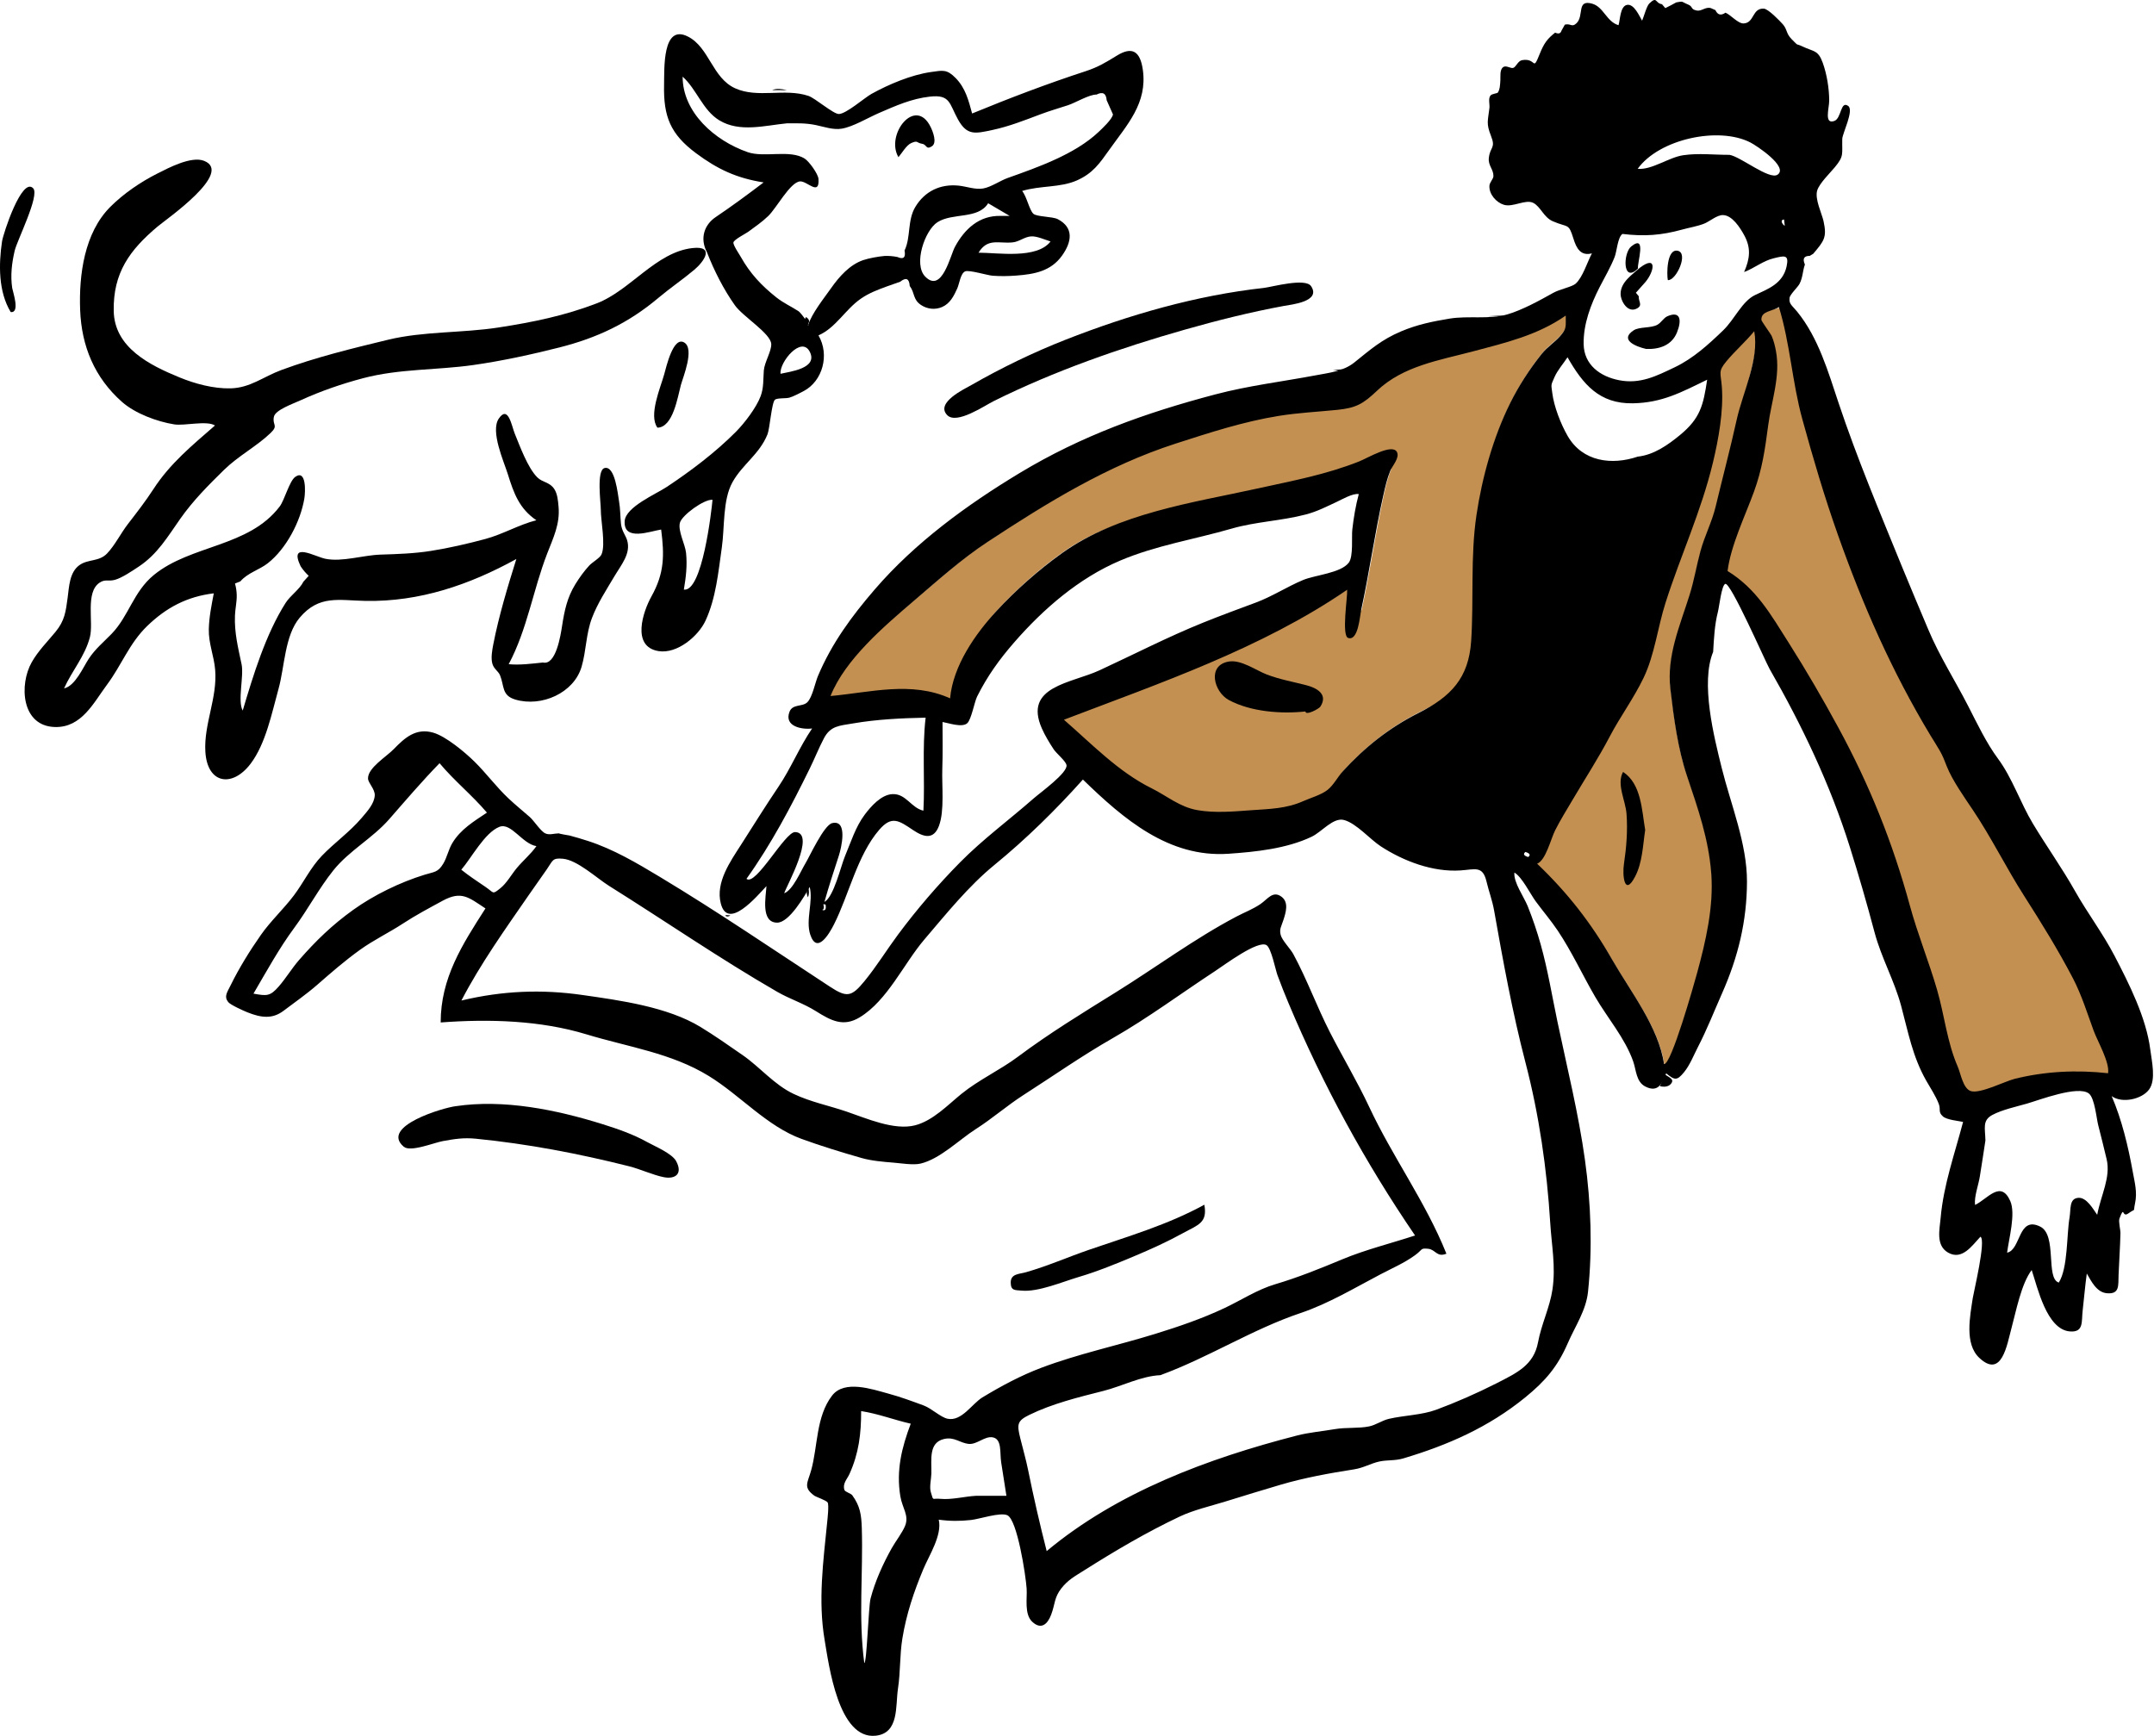 <svg width="876" height="706" viewBox="0 0 876 706" fill="none" xmlns="http://www.w3.org/2000/svg">
<path fill-rule="evenodd" clip-rule="evenodd" d="M400.338 78.173L400.126 78.066L399.891 78.1L399.999 78.842C399.891 78.1 399.89 78.1 399.89 78.1H399.889L399.886 78.1L399.873 78.103L399.826 78.109C399.784 78.115 399.723 78.126 399.644 78.138C399.485 78.162 399.253 78.201 398.957 78.252C398.364 78.353 397.516 78.507 396.487 78.718C394.43 79.139 391.644 79.789 388.732 80.7C385.825 81.611 382.768 82.791 380.182 84.281C377.614 85.761 375.416 87.603 374.362 89.88C372.377 94.169 371.432 101.432 371.943 107.604C372.2 110.694 372.827 113.591 373.924 115.739C375.023 117.89 376.683 119.435 379.017 119.435C381.307 119.435 383.471 117.747 385.437 115.539C387.44 113.291 389.415 110.295 391.306 107.302C391.718 106.649 392.126 105.997 392.53 105.352C393.992 103.012 395.399 100.763 396.748 98.907C397.607 97.726 398.424 96.731 399.195 95.99C399.976 95.239 400.652 94.805 401.222 94.655C404.27 93.853 408.528 92.341 412.002 91.039C413.744 90.386 415.297 89.783 416.416 89.343C416.974 89.123 417.424 88.944 417.735 88.819C417.89 88.757 418.011 88.709 418.093 88.676L418.186 88.638L418.21 88.628L418.216 88.626L418.217 88.625H418.218C418.218 88.625 418.218 88.625 417.936 87.93L418.218 88.625L419.745 88.006L418.275 87.261L400.338 78.173ZM399.21 79.73C399.498 79.681 399.722 79.644 399.875 79.62L416.115 87.849L415.865 87.947C414.753 88.385 413.208 88.985 411.476 89.634C408.002 90.936 403.807 92.424 400.84 93.205C399.906 93.45 399.008 94.088 398.155 94.907C397.293 95.737 396.417 96.812 395.535 98.025C394.152 99.928 392.707 102.238 391.24 104.584V104.585C390.84 105.224 390.439 105.865 390.038 106.501C388.144 109.499 386.227 112.395 384.317 114.542C382.371 116.727 380.598 117.935 379.017 117.935C377.48 117.935 376.23 116.954 375.26 115.056C374.289 113.155 373.688 110.479 373.439 107.481C372.942 101.475 373.881 94.492 375.724 90.51C376.584 88.65 378.462 87.004 380.931 85.58C383.385 84.166 386.327 83.025 389.18 82.132C392.03 81.24 394.764 80.602 396.788 80.187C397.799 79.98 398.632 79.829 399.21 79.73ZM708.895 210.666C705.988 217.831 702.951 225.314 702.08 232.355C713.009 239.052 719.087 248.841 725.577 259.294L725.58 259.298C726.328 260.504 727.083 261.719 727.851 262.94C732.21 269.864 735.693 276.987 739.203 284.164C741.444 288.744 743.694 293.345 746.189 297.93C758.651 320.836 780.66 391.329 783.951 402.697C786.554 411.679 790.269 420.571 793.926 429.321C794.796 431.404 795.663 433.478 796.51 435.544C797.099 436.977 797.117 438.76 797.134 440.477C797.163 443.296 797.189 445.94 799.737 446.577C802.082 447.163 808.213 444.221 813.388 441.739H813.389C816.416 440.287 819.116 438.991 820.54 438.651C832.281 435.848 845.028 437.27 857.042 438.612L857.39 438.651C858.135 434.267 856.448 423.487 854.879 419.215C854.057 416.98 853.252 414.509 852.421 411.957C850.444 405.888 848.317 399.36 845.475 394.467C842.953 390.125 836.123 376.733 827.985 360.777L827.984 360.776C815.274 335.853 799.372 304.673 791.711 291.953C786.777 283.759 781.75 276.231 776.851 268.892C765.756 252.274 755.31 236.629 748.049 216.438C742.447 200.865 738.134 184.179 734.042 168.132C732.51 162.123 731.285 156.187 730.066 150.272V150.271C728.326 141.835 726.596 133.441 723.993 124.934C723.29 125.404 722.08 125.672 720.831 125.948C719.197 126.309 717.497 126.685 716.777 127.549C715.18 129.47 715.184 129.472 715.604 129.674C715.899 129.816 716.4 130.058 716.694 131.134C717.232 133.098 718.168 134.855 719.115 136.633C720.351 138.955 721.607 141.313 722.02 144.213C722.958 150.788 721.631 157.19 720.303 163.594C719.643 166.782 718.982 169.97 718.6 173.18C717.392 183.354 715.837 191.688 712.538 201.235C711.49 204.267 710.206 207.434 708.895 210.666ZM451.224 284.235C443.736 286.989 436.35 289.705 429.167 292.45C429.167 292.45 449.854 314.273 463.415 321.007C464.723 321.657 466.195 322.427 467.772 323.251C473.874 326.443 481.538 330.45 487.275 331.452C494.515 332.718 521.192 335.611 528.038 332.553C530.985 331.238 538.635 325.266 541.152 323.252C542.492 322.18 543.286 320.099 544.075 318.031C544.753 316.255 545.426 314.488 546.44 313.378C555.432 303.519 565.378 295.654 577.176 289.705L577.764 289.409C582.839 286.852 589.293 283.601 592.901 279.222C597.09 274.139 598.177 266.679 598.588 260.363C599.021 253.691 599.06 246.967 599.099 240.239V240.238C599.158 229.834 599.218 219.418 600.739 209.163C603.007 193.866 607.56 177.456 614.435 163.586C617.973 156.451 622.333 149.716 627.302 143.5C628.514 141.985 629.946 140.744 631.369 139.512H631.37C632.55 138.489 633.723 137.473 634.759 136.311C637.117 133.663 637.104 132.701 637.064 129.485C637.058 129.019 637.051 128.506 637.051 127.934C626.346 135.398 614.412 138.535 601.968 141.807C601.052 142.048 600.133 142.29 599.212 142.533C597.117 143.089 595 143.612 592.879 144.135C581.165 147.029 569.334 149.953 560.351 158.497C554.672 163.899 551.747 165.541 544.066 166.316C541.561 166.568 539.047 166.779 536.532 166.991H536.531C531.146 167.443 525.754 167.895 520.416 168.754C506.351 171.016 492.844 175.379 479.333 179.742L478.48 180.017C450.604 189.018 426.237 204.069 402.07 219.966C392.935 225.974 384.674 233.094 376.42 240.208H376.419C374.887 241.529 373.356 242.849 371.818 244.162C370.321 245.441 368.707 246.791 367.018 248.204L367.017 248.205C355.29 258.014 339.918 270.873 334.748 283.889C336.499 283.731 338.302 283.554 340.144 283.373C355.433 281.871 373.409 280.104 387.517 286.461C388.713 273.257 396.842 257.618 405.587 248.133C413.464 239.59 423.133 230.946 432.843 224.176C450.574 211.816 472.661 207.733 494.006 203.788C500.061 202.669 506.057 201.561 511.875 200.277C513.941 199.822 516.002 199.378 518.057 198.934C530.225 196.311 542.21 193.726 553.819 189.128C557.463 187.686 566.505 189.131 565.733 191.014C564.203 194.739 563.353 198.694 562.506 202.64L562.483 202.746C560.906 210.097 559.576 217.496 558.246 224.897C556.864 232.588 555.48 240.281 553.819 247.922C553.31 250.268 548.351 242.403 548.153 239.559C519.694 259.059 484.451 272.018 451.224 284.235ZM655.662 390.432C647.082 375.533 634.516 362.635 622.071 350.771C625.315 349.502 628.407 343.193 630.178 339.576C630.314 339.298 630.442 339.037 630.562 338.794C632.885 334.101 635.587 329.345 638.25 324.844C641.163 319.918 647.246 306.238 652.564 294.272C656.148 286.212 659.385 278.93 661.075 275.627C666.046 265.912 699.205 167.823 698.466 157.657C698.45 157.434 698.434 157.217 698.418 157.007C698.115 152.942 697.99 151.261 700.287 147.991C702.219 145.238 705.492 141.687 708.573 138.345C710.533 136.219 712.415 134.177 713.823 132.481C715.328 140.658 712.219 151.041 709.411 160.423C708.286 164.183 707.209 167.783 706.495 171.015C704.879 178.338 703.068 185.555 701.255 192.779C700.139 197.227 699.022 201.679 697.95 206.158C697.148 209.509 695.921 212.627 694.695 215.744V215.745C693.788 218.051 692.881 220.358 692.145 222.758C691.196 225.862 690.497 229.032 689.797 232.206V232.207C689.068 235.511 688.338 238.821 687.323 242.064C686.597 244.385 685.821 246.689 685.047 248.987L685.046 248.991C681.594 259.239 678.182 269.369 679.45 280.39C680.802 292.123 682.417 304.77 686.265 315.915C690.831 329.137 695.124 341.625 696.152 355.716C697.129 369.119 693.873 383.071 690.358 395.915C689.113 400.462 679.718 433.438 676.869 432.964C675.225 421.629 668.165 410.472 661.596 400.092L661.595 400.09C659.504 396.786 657.463 393.56 655.662 390.432Z" fill="#c39052"/>
<path fill-rule="evenodd" clip-rule="evenodd" d="M334.508 370.123C335.635 370.509 336.051 369.779 335.754 367.935C334.627 367.432 334.211 368.161 334.508 370.123ZM725.554 89.264C723.769 89.428 724.778 91.191 725.838 91.851C725.743 90.989 725.649 90.127 725.554 89.264ZM621.497 348.563C622.561 347.748 622.181 347.057 620.361 346.497C619.326 347.339 619.706 348.029 621.497 348.563ZM218.157 344.135C212.371 343.205 207.889 334.435 203.117 336.281C197.145 338.592 191.679 349.025 187.599 353.722C190.745 356.25 194.226 358.523 197.557 360.799C200.992 363.148 200.11 363.979 203.573 361.187C206.094 359.157 208.114 355.499 210.205 353.005C212.715 350.005 215.907 347.338 218.157 344.135ZM351.491 676.382C352.516 676.469 353.21 653.35 354.04 650.169C355.887 643.106 359.105 635.996 362.666 629.646C364.187 626.936 366.903 623.44 368.057 620.658C369.834 616.373 366.959 613.446 366.148 608.525C364.42 598.034 366.711 588.763 370.385 579.035C363.619 577.496 357.095 574.964 350.215 573.908C350.215 583.192 349.297 590.973 345.47 599.488C344.512 601.621 342.583 603.353 343.409 605.963C343.678 606.812 346.04 607.364 346.608 608.146C349.795 612.547 350.308 616.046 350.481 621.534C351.056 639.973 349.041 658.073 351.491 676.382ZM303.579 357.435C307.317 360.596 319.254 338.288 323.36 338.415C332.088 338.687 319.688 360.62 318.929 363.302C322.42 362.058 325.722 354.153 327.588 351.089C329.19 348.463 335.073 335.569 338.435 334.774C344.99 333.223 342.082 345.144 341.165 347.94C339.102 354.23 337.084 360.454 335.284 366.826C339.114 364.736 341.955 352.225 343.674 348.137C346.048 342.486 347.952 336.291 351.656 331.348C354.184 327.976 358.345 323.22 362.907 322.983C368.455 322.693 370.54 328.607 375.539 329.713C376.206 317.113 374.966 304.447 376.439 291.885C366.574 292.091 356.654 292.548 346.913 294.228C341.428 295.174 337.785 295.137 335.083 300.269C332.99 304.246 331.354 308.402 329.376 312.437C321.772 327.95 313.643 343.355 303.579 357.435ZM178.762 310.409C171.56 317.802 165.047 325.448 158.261 333.204C151.456 340.977 141.994 345.963 135.566 353.99C129.694 361.327 125.285 369.772 119.687 377.347C113.489 385.733 108.359 395.124 103.082 404.123C108.521 405.118 109.863 405.23 113.386 401.188C116.303 397.842 118.692 393.814 121.636 390.441C128.482 382.595 135.081 376.206 143.635 370.058C151.996 364.051 162.767 358.794 172.767 355.737C176.666 354.545 178.099 354.846 180.259 351.28C181.808 348.724 182.373 345.523 183.945 342.907C187.338 337.257 192.701 334.083 198.031 330.501C192.008 323.408 184.789 317.612 178.762 310.409ZM659.812 95.145C657.837 96.624 657.572 102.176 656.664 104.483C654.998 108.719 652.635 112.694 650.563 116.74C646.93 123.843 643.911 131.794 644.044 139.941C644.18 148.316 650.672 153.124 658.473 154.642C667.045 156.311 673.624 152.941 681.158 149.337C688.633 145.758 694.803 140.105 700.75 134.395C705.455 129.876 708.456 122.518 713.79 119.982C718.855 117.575 725.074 115.446 726.597 108.302C727.638 103.422 725.655 103.995 721.376 105.036C716.822 106.141 713.525 109.068 709.3 110.64C711.651 105.28 712.216 100.879 709.321 95.626C707.654 92.601 704.526 87.595 700.737 87.475C698.241 87.395 695.256 90.125 692.956 91.003C690.138 92.077 687.017 92.571 684.118 93.37C675.525 95.745 668.637 96.201 659.812 95.145ZM676.743 432.776C679.626 433.256 688.909 400.387 690.185 395.723C693.693 382.879 696.931 368.916 695.959 355.52C694.934 341.392 690.576 328.985 686.107 315.712C682.335 304.512 680.689 291.949 679.316 280.185C677.742 266.674 683.201 254.538 687.161 241.855C688.99 235.997 689.953 230.001 691.561 224.108C693.251 217.908 696.237 212.286 697.751 205.945C700.556 194.186 703.657 182.63 706.264 170.798C708.746 159.543 715.523 146.145 713.426 134.714C709.898 138.981 705.632 142.703 702.146 146.895C698.592 151.173 699.827 151.508 700.258 157.439C700.967 167.232 698.909 178.607 696.628 188.12C691.873 207.955 683.465 225.969 677.329 245.213C674.176 255.108 672.922 266.263 668.46 275.602C664.461 283.975 658.926 291.419 654.685 299.51C650.034 308.379 644.589 316.752 639.505 325.378C637.097 329.464 634.592 333.466 632.453 337.704C630.653 341.278 628.658 349.893 625.13 351.276C637.548 363.156 647.054 375.322 655.613 390.24C663.061 403.224 674.581 417.796 676.743 432.776ZM702.581 232.24C714.302 239.427 720.175 249.985 727.369 261.316C734.545 272.622 741.263 284.194 747.65 295.961C760.357 319.37 769.706 342.621 776.727 368.363C779.894 379.973 784.503 391.246 787.794 402.614C790.834 413.116 791.822 423.803 796.198 433.868C797.406 436.646 798.34 442.792 801.544 443.773C805.32 444.93 815.449 439.75 819.267 438.796C831.668 435.701 844.6 435.077 857.316 436.498C858.059 432.118 853.031 423.478 851.463 419.208C848.874 412.155 846.545 404.632 843.074 397.961C837.092 386.476 830.178 375.303 823.259 364.479C815.927 353.012 809.898 340.71 802.4 329.527C798.94 324.367 793.993 317.403 791.719 311.665C790.594 308.831 790.243 307.736 788.887 305.331C787.704 303.23 786.322 301.158 785.071 299.081C769.309 272.888 757.664 246.305 747.531 217.753C741.984 202.126 737.347 186.394 732.957 170.398C728.83 155.367 728.049 139.866 723.465 124.885C720.769 126.691 716.247 126.438 716.33 130.019C716.346 130.723 720.127 135.737 720.541 136.711C721.378 138.688 721.892 140.777 722.275 142.883C724.137 153.119 720.399 163.049 719.08 173.102C717.803 182.831 716.653 190.796 713.334 199.925C709.743 209.81 703.863 221.879 702.581 232.24ZM432.68 292.724C444.137 302.684 454.75 313.863 468.31 320.593C474.679 323.753 479.743 328.232 486.961 329.491C494.207 330.756 501.683 330.04 508.955 329.523C516.389 328.995 523.115 328.908 529.961 325.853C532.908 324.54 537.387 323.267 539.903 321.257C542.395 319.265 543.964 316.036 546.157 313.634C555.149 303.784 565.096 295.925 576.892 289.982C590.04 283.354 597.316 275.829 598.303 260.666C599.407 243.689 597.951 226.382 600.453 209.512C602.727 194.204 607.268 177.842 614.151 163.975C617.688 156.847 622.048 150.117 627.016 143.906C629.233 141.137 632.189 139.285 634.473 136.723C637.172 133.695 636.765 132.874 636.765 128.354C625.273 136.358 612.364 139.385 598.927 142.94C585.303 146.547 570.639 148.843 560.067 158.89C554.389 164.287 551.464 165.929 543.784 166.701C535.911 167.494 527.964 167.879 520.133 169.137C505.768 171.447 491.999 175.94 478.198 180.39C450.325 189.384 425.958 204.421 401.791 220.303C390.955 227.426 381.364 236.097 371.54 244.479C359.656 254.62 343.676 268.205 337.762 283.083C354.047 281.612 370.582 276.91 386.386 284.025C387.586 270.8 396.557 257.932 405.308 248.446C413.07 240.036 422.56 231.63 432.056 224.864C454.781 208.672 485.086 204.476 511.54 198.649C525.841 195.499 539.17 193.043 552.75 187.67C556.189 186.31 566.22 180.222 568.115 183.849C569.325 186.167 566.22 189.496 565.448 191.378C564.113 194.627 563.352 198.005 562.578 201.439C559.088 216.925 556.913 232.709 553.536 248.236C553.04 250.523 552.378 260.865 548.267 259.459C545.527 258.523 548.067 242.731 547.869 239.879C512.992 263.76 471.738 277.813 432.68 292.724ZM471.882 559.307C464.132 559.64 456.238 563.812 448.724 565.709C438.596 568.268 427.966 570.873 418.591 575.46C413.6 577.902 413.553 579.331 414.919 584.897C415.992 589.273 417.232 593.509 418.135 597.963C420.376 609.016 422.881 619.93 425.671 630.854C454.538 606.768 491.386 593.146 527.396 583.865C532.491 582.552 537.68 582.148 542.846 581.25C547.369 580.465 552.523 581.025 556.812 580.136C559.569 579.563 562.06 577.706 564.876 577.054C570.969 575.642 578.23 575.529 584.094 573.361C591.939 570.462 600.715 566.627 608.478 562.677C616.952 558.359 623.772 555.207 625.496 545.924C626.864 538.562 630.296 531.684 631.363 524.457C632.751 515.034 631.027 506.661 630.447 497.241C629.102 475.443 625.93 453.409 620.387 432.148C615.071 411.763 611.278 390.893 607.614 370.227C606.9 366.199 605.474 362.489 604.54 358.529C602.983 351.946 599.887 353.634 593.909 354.021C582.725 354.742 570.9 350.283 561.614 344.262C557.228 341.421 551.686 334.923 546.671 333.527C542.205 332.282 537.645 338.314 533.381 340.336C523.192 345.166 510.697 346.473 499.576 347.235C475.316 348.896 456.931 333.11 440.4 317.052C429.303 329.46 417.278 341.259 404.393 351.802C393.775 360.49 384.75 371.773 375.912 382.117C367.609 391.839 360.894 406.959 349.618 413.769C343.043 417.742 338.141 415.228 331.792 411.235C326.751 408.062 321.196 406.333 316.121 403.407C292.695 389.889 270.573 374.623 247.684 360.294C242.679 357.16 234.811 349.789 228.92 349.258C224.556 348.865 224.9 349.957 222.375 353.569C219.929 357.071 217.45 360.548 215.022 364.062C205.504 377.836 195.36 392.053 187.648 406.928C204.438 402.925 220.312 402.308 236.836 404.673C252.036 406.85 271.442 409.476 284.898 417.692C290.647 421.203 296.292 425.144 302.025 429.134C309.222 434.141 314.811 441.144 322.779 444.921C329.65 448.178 337.086 449.652 344.228 452.079C352.254 454.803 363.639 459.883 372.162 457.677C379.425 455.797 385.507 449.356 390.974 444.919C398.087 439.149 406.731 435.202 413.929 429.822C426.686 420.289 440.001 412.143 453.721 403.623C470.103 393.447 485.819 381.752 502.823 372.795C506.167 371.033 509.473 369.812 512.584 367.707C515.51 365.727 517.617 362.106 521.136 364.687C524.267 366.979 522.9 371.204 521.952 374.145C521.065 376.903 520.244 377.785 520.816 380.19C521.349 382.429 524.794 385.864 525.977 388.052C531.566 398.386 535.557 409.48 540.912 419.932C546.122 430.097 552.001 439.877 556.846 450.235C566.41 470.678 579.764 488.795 588.233 509.896C584.333 511.494 583.847 508.205 580.821 507.894C577.514 507.551 578.711 508.182 575.427 510.549C571.023 513.725 566.3 515.732 561.574 518.211C551.053 523.726 540.28 530.218 528.925 534.029C509.424 540.579 491.451 552.153 471.882 559.307ZM807.441 463.858C806.768 468.697 805.901 473.498 805.197 478.327C804.699 481.743 802.787 486.689 803.222 490.067C808.246 487.694 813.653 479.743 817.531 488.441C819.842 493.621 816.945 503.903 816.263 509.478C821.941 508.327 820.659 494.38 829.731 498.882C836.707 502.342 831.826 519.929 837.28 521.642C841.048 515.701 840.427 502.225 841.66 495.154C842.238 491.839 841.41 487.387 845.29 487.171C848.651 486.984 851.311 491.855 852.901 494.081C854.416 485.999 858.504 478.827 856.72 471.387C855.616 466.786 854.487 462.179 853.307 457.596C852.613 454.896 851.874 446.614 849.527 444.758C845.159 441.306 829.201 447.454 824.375 448.84C819.973 450.105 814.361 451.304 810.309 453.436C806.054 455.679 807.359 458.905 807.441 463.858ZM666.032 185.723C672.568 185.008 678.232 181.048 683.247 176.919C691.466 170.153 692.714 164.853 694.276 154.428C683.734 159.566 675.948 163.815 664.055 164.029C650.44 164.274 643.747 156.292 637.488 145.309C635.808 147.869 633.411 150.584 632.185 153.389C630.637 156.933 630.833 156.196 631.282 159.793C631.975 165.345 634.741 172.461 637.553 177.333C643.62 187.853 655.552 189.277 666.032 185.723ZM396.933 608.366H409.294C408.585 603.837 407.876 599.31 407.167 594.781C406.549 590.829 407.575 585.27 403.692 584.582C400.475 584.012 397.283 587.577 394.01 587.258C390.275 586.893 388.127 584.215 383.798 585.292C377.635 586.829 378.867 593.577 378.775 599.24C378.74 601.464 377.884 604.81 378.579 606.972C379.79 610.744 378.779 609.239 382.53 609.606C386.933 610.038 392.398 608.611 396.933 608.366ZM703.359 62.978C707.888 63.699 719.615 73.334 722.925 71.036C727.419 67.917 714.499 59.3 711.852 57.943C698.916 51.313 674.717 56.552 666.021 68.656C671.721 69.21 678.684 63.99 684.531 63.133C690.795 62.214 697.066 62.994 703.359 62.978ZM700.203 312.354C703.89 327.208 710.51 343.125 710.47 358.566C710.429 374.616 706.884 389.183 700.388 403.879C697.139 411.231 694.229 418.664 690.537 425.812C688.828 429.124 687.255 433.18 684.891 436.067C681.975 439.629 681.071 439.366 677.602 436.537C676.053 440.502 674.427 444.587 669.158 441.923C665.364 440.003 665.445 435.246 664.203 431.711C660.873 422.232 653.757 414.057 648.733 405.422C643.58 396.569 639.233 387.046 633.532 378.535C630.789 374.437 627.519 370.622 624.588 366.643C622.365 363.628 618.973 356.654 615.885 354.885C615.477 358.861 619.717 364.649 621.284 368.532C623.339 373.63 625.105 378.871 626.588 384.163C629.473 394.44 631.214 405.181 633.409 415.628C637.334 434.305 641.962 452.861 644.588 471.818C647.032 489.454 647.682 507.676 645.826 525.39C645.029 532.999 640.569 539.433 637.561 546.363C633.473 555.783 628.506 561.657 620.295 568.339C605.383 580.474 588.874 587.736 570.714 593.152C567.326 594.162 564.177 593.723 561 594.408C557.433 595.175 554.596 596.993 550.72 597.599C540.716 599.163 530.539 601.002 520.881 603.838C513.269 606.075 505.75 608.403 498.219 610.726C492.479 612.496 485.408 614.143 479.883 616.752C466.254 623.19 453.471 630.742 440.824 638.743C437.117 641.092 434.383 642.513 431.648 645.985C428.69 649.742 429.118 652.397 427.505 656.681C426.001 660.68 423.374 662.932 419.807 659.608C416.472 656.501 417.79 649.945 417.519 646.1C417.111 640.303 413.675 618.136 409.685 616.283C406.803 614.945 398.378 617.822 394.885 618.206C390.356 618.704 386.277 618.692 381.767 618.073C383.259 624.28 377.815 632.672 375.529 638.128C371.63 647.434 368.596 656.499 366.979 666.405C365.88 673.156 366.233 679.937 365.196 686.768C364.125 693.82 365.747 704.875 356.171 705.933C340.969 707.612 337.091 677.2 335.363 667.002C332.65 651.007 334.797 635.246 336.397 619.166C336.527 617.863 337.189 612.133 336.6 611.094C336.119 610.247 331.846 608.785 331.295 608.394C326.477 604.969 328.438 603.147 329.873 598.047C332.614 588.3 331.819 576.119 338.404 567.596C343.441 561.075 354.749 565.036 361.264 566.796C366.12 568.108 370.917 569.874 375.636 571.622C378.898 572.831 382.541 576.445 385.398 577.028C391.096 578.193 395.294 570.916 399.545 568.338C407.213 563.69 415.211 559.416 423.474 556.3C438.657 550.572 454.369 547.284 469.945 542.463C479.482 539.513 488.9 536.288 497.96 532.024C504.654 528.876 511.404 524.441 518.646 522.308C527.768 519.62 537.026 515.883 545.93 512.169C555.4 508.218 565.762 505.686 575.483 502.485C555.247 472.863 537.956 441.178 524.059 408.08C522.457 404.264 520.917 400.426 519.499 396.538C518.776 394.559 517.001 385.685 515.12 384.431C511.7 382.157 497.96 392.463 494.132 394.973C480.262 404.059 466.959 413.991 452.509 422.25C439.994 429.402 428.188 437.697 416.219 445.367C409.629 449.592 403.499 454.979 396.797 459.245C390.113 463.498 382.249 471.421 374.33 473.259C371.376 473.946 366.37 473.107 363.384 472.865C359.175 472.522 354.476 472.144 350.382 470.974C342.356 468.684 333.876 466.081 326.033 463.228C311.934 458.102 301.005 445.453 288.295 437.644C272.976 428.23 255.622 425.885 238.5 420.682C219.767 414.99 198.99 414.37 179.217 415.848C179.217 397.808 187.925 384.277 197.429 369.472C190.584 364.978 187.696 362.178 180.036 366.335C174.353 369.42 169.113 372.193 163.842 375.64C158.116 379.387 152.021 382.26 146.319 386.368C140.121 390.832 134.699 395.568 128.976 400.565C124.671 404.323 119.77 407.739 115.267 411.135C110.821 414.491 106.293 414.005 100.607 411.719C98.93 411.044 93.694 408.689 92.808 407.554C91.021 405.268 92.343 403.673 93.827 400.657C97.258 393.678 101.643 386.596 106.121 380.215C110.119 374.52 115.307 369.765 119.494 364.211C123.468 358.943 126.309 352.823 130.913 348.047C136.062 342.706 142.167 338.418 147.029 332.727C149.452 329.888 152.214 326.862 152.406 323.512C152.553 320.941 149.692 318.452 149.665 316.608C149.604 312.279 157.021 307.877 160.117 304.692C164.663 300.015 169.153 295.974 176.175 297.981C181.33 299.453 189.086 305.951 192.926 309.726C197.759 314.479 201.764 319.98 206.749 324.682C209.551 327.326 212.538 329.739 215.434 332.274C217.146 333.772 219.86 338.069 221.754 338.945C223.447 339.73 225.101 338.988 227.468 338.924C226.402 338.951 231.798 339.86 231.511 339.782C234.066 340.466 236.587 341.208 239.104 342.022C249.452 345.365 258.987 351.006 268.324 356.623C292.039 370.89 314.294 386.095 337.521 401.301C344.402 405.804 346.293 405.484 351.575 399.037C356.505 393.022 360.592 386.339 365.223 380.103C372.853 369.829 381.456 359.836 390.465 350.706C399.741 341.311 410.431 333.444 420.343 324.75C423.096 322.335 434.442 314.183 433.724 311.126C433.32 309.4 429.653 306.487 428.491 304.719C426.758 302.085 424.96 299.112 423.681 296.205C416.152 279.095 435.694 277.923 447.128 272.636C461.088 266.18 474.907 259.049 489.175 253.285C496.339 250.392 503.512 247.749 510.745 245.067C517.403 242.596 523.466 238.592 530.018 235.867C534.845 233.858 545.329 233.093 548.545 228.822C550.444 226.302 549.627 218.345 549.96 215.41C550.51 210.539 551.322 205.695 552.596 200.958C550.205 200.526 545.714 203.153 543.539 204.163C539.35 206.107 535.703 208.021 531.056 209.244C521.113 211.859 510.702 212.157 500.905 214.994C485.995 219.316 470.097 221.815 455.513 228.016C438.72 235.152 424.262 247.708 412.466 261.259C406.377 268.254 401.536 274.979 397.381 283.282C396.305 285.432 395.029 292.639 393.374 294.139C391.268 296.049 385.707 294.039 383.313 293.644C383.313 300.003 383.446 306.373 383.218 312.72C382.975 319.422 384.184 329.701 381.865 335.883C379.689 341.687 375.628 340.485 371.327 337.599C365.611 333.765 362.679 331.565 357.556 337.507C348.643 347.842 345.27 363.898 339.157 375.996C337.153 379.959 332.216 388.255 329.517 380.111C327.549 374.175 330.812 366.604 329.288 360.741C327.204 364.399 320.975 375.283 316.047 375.253C309.266 375.212 311.478 364.683 311.705 360.391C307.706 364.659 295.972 378.604 293.131 367.426C290.95 358.847 297.04 350.333 301.364 343.578C306.396 335.717 311.342 327.737 316.564 320.012C321.674 312.451 325.093 303.884 330.273 296.276C326.324 296.823 318.682 295.533 321.11 289.421C322.381 286.225 326.398 287.568 328.359 285.584C330.403 283.518 331.503 277.652 332.646 274.945C338.28 261.603 346.358 250.634 355.701 239.786C372.207 220.616 393.284 205.31 414.533 192.472C439.851 177.175 465.952 167.873 494.302 160.395C507.737 156.854 521.36 155.224 534.94 152.672C540.578 151.613 546.295 151.016 550.756 147.444C557.407 142.118 561.791 138.174 569.807 134.775C576.285 132.029 582.431 130.762 589.497 129.588C597.069 128.329 605.758 130.003 613.034 127.866C619.08 126.088 626.127 122.228 631.619 119.139C634.386 117.584 639.285 116.708 640.777 115.385C643.661 112.833 645.57 106.471 647.41 103.044C642.855 104.238 641.12 101.001 639.901 97.082C637.874 90.563 637.853 92.729 631.525 90C627.777 88.383 626.563 84.067 623.593 82.535C620.408 80.891 615.354 84.437 611.592 83.284C608.54 82.349 605.558 79.07 605.725 75.58C605.794 74.123 607.329 72.831 607.356 71.645C607.422 68.865 605.151 67.329 605.483 64.281C605.997 59.565 608.393 60.361 606.359 55.25C604.333 50.162 605.123 49.159 605.732 43.885C605.901 42.428 605.151 40.08 606.17 38.84C606.763 38.116 608.935 38.004 609.157 37.638C609.986 36.272 610.013 35.149 610.18 32.643C610.276 31.215 609.833 28.359 611.32 27.303C612.61 26.385 614.44 28.091 615.57 27.551C616.551 27.082 617.399 24.747 619.01 24.465C624.959 23.425 623.144 29.477 626.181 21.923C627.942 17.547 629.293 15.756 632.449 13.268C633.821 13.902 634.676 13.646 635.017 12.499C635.478 11.669 635.942 10.841 636.404 10.013C638.866 9.43 639.22 11.275 641.126 9.463C644.324 6.422 641.034 -0.313 647.495 1.489C652.181 2.796 653.32 8.806 658.223 10.249C658.899 8.292 658.811 2.571 661.658 1.992C664.557 1.402 666.763 6.685 667.817 8.41C668.503 6.926 669.637 2.484 670.767 1.397C674.013 -1.724 673.031 1.3 675.903 1.715C676.354 2.244 676.806 2.773 677.256 3.303C678.759 2.569 680.238 1.796 681.694 0.977C684.843 0.381 683.721 0.707 686.468 1.818C688.663 2.707 687.35 3.723 690.019 4.283C691.957 4.686 693.597 2.674 695.754 3.291C696.381 3.565 697.01 3.84 697.637 4.114C698.527 6.085 699.891 6.435 701.73 5.16C703.899 6.054 706.826 9.648 709.135 9.53C713.548 9.3 712.509 3.225 717.35 3.522C719.144 3.631 723.782 8.457 725.063 9.89C726.857 11.9 726.35 13.637 728.597 15.898C731.854 19.172 729.943 17.416 733.053 18.899C737.686 21.109 739.394 20.273 741.302 25.593C742.963 30.221 743.894 35.977 743.912 40.879C743.922 43.939 741.723 50.685 745.967 49.206C748.947 48.167 748.447 40.781 751.645 43.098C754.076 44.858 749.278 54.269 749.223 56.477C749.062 62.829 750.076 63.338 746.14 68.084C744.274 70.333 739.999 74.475 739.052 77.388C737.931 80.833 740.905 86.799 741.592 89.877C743.08 96.556 741.824 97.967 737.412 103.215C736.939 103.498 736.466 103.782 735.992 104.066C733.637 104.061 732.983 105.236 734.031 107.587C733.093 110.21 733.206 112.738 731.878 115.375C731.153 116.815 727.949 119.732 727.786 121.157C727.497 123.699 728.759 124.144 730.898 126.778C739.523 137.4 743.474 151.166 747.741 163.942C755.256 186.448 764.519 208.398 773.491 230.424C776.988 239.01 780.531 247.256 784.159 255.938C788.676 266.746 795.023 276.614 800.391 287.088C804.102 294.328 807.888 302.277 812.526 308.523C818.359 316.382 821.637 326.483 826.752 334.989C832.217 344.075 838.598 353.028 843.868 362.378C848.908 371.321 855.135 379.507 859.921 388.692C865.895 400.159 872.851 413.937 874.496 426.931C875.077 431.537 876.888 439.132 874.031 443.073C871.071 447.152 862.923 448.858 858.79 445.812C862.923 455.437 865.494 466.22 867.349 476.513C868.15 480.959 869.267 484.885 868.287 489.428C867.41 493.49 868.864 491.125 865.585 493.5C862.838 495.489 864.107 489.882 861.949 495.598C861.495 496.803 862.387 500.147 862.355 501.546C862.23 507.162 861.812 512.881 861.593 518.53C861.427 522.815 862.118 526.431 856.853 525.978C852.632 525.613 850.542 521.132 848.669 517.969C847.966 523.005 847.563 528.032 846.982 533.082C846.466 537.563 847.496 541.988 841.759 541.506C832.352 540.713 828.644 523.665 826.26 516.542C821.975 522.189 819.891 533.399 818.006 540.304C816.212 546.877 814.12 560.867 804.949 552.26C798.839 546.525 801.206 535.245 802.302 527.906C802.663 525.486 807.822 504.216 805.41 502.99C801.961 506.679 797.945 512.707 792.267 509.455C787.163 506.531 788.824 500.036 789.23 495.347C790.386 482.01 794.963 469.225 798.356 456.3C796.426 455.868 791.732 455.484 790.141 454.046C788.103 452.205 789.36 451.311 788.465 448.958C787.255 445.771 785.08 442.534 783.364 439.507C777.772 429.645 776.048 419.812 773.158 409.079C770.368 398.713 765.11 389.588 762.322 379.089C759.231 367.458 755.939 356.027 752.292 344.442C744.33 319.133 732.861 295.036 719.675 272.082C717.943 269.068 703.758 236.515 701.622 237.476C700.098 238.163 699.225 246.587 698.644 248.863C697.295 254.134 697.031 259.676 696.714 265.109C691.517 277.781 697.049 299.648 700.203 312.354Z" fill="black"/>
<path fill-rule="evenodd" clip-rule="evenodd" d="M220.81 269.453C226.105 270.716 227.999 258.373 228.592 254.552C229.551 248.356 230.651 243.028 233.989 237.611C235.612 234.975 237.551 232.267 239.656 229.995C240.884 228.673 243.963 226.949 244.606 225.529C246.383 221.605 244.318 211.74 244.342 207.324C244.357 204.489 242.503 191.294 245.831 190.374C250.155 189.176 251.282 201.21 251.76 203.918C252.307 207.02 252.217 210.011 252.548 213.079C252.854 215.944 254.413 217.717 255.01 219.627C256.718 225.081 252.663 229.663 249.756 234.577C246.522 240.047 243.022 245.361 240.751 251.332C238.287 257.81 238.445 264.634 236.519 271.193C233.388 281.851 220.254 287.662 209.616 284.536C203.961 282.874 205.15 279.051 203.358 274.648C202.68 272.977 200.774 272.048 200.207 269.828C199.606 267.478 200.156 264.42 200.617 262.046C202.854 250.558 206.485 238.53 209.992 227.353C190.903 237.867 170.686 244.795 148.705 244.399C137.779 244.202 129.819 241.858 121.905 251.194C115.771 258.43 115.779 271.156 113.276 280.154C110.56 289.922 108.109 302.433 101.925 310.607C94.463 320.47 84.276 318.847 83.516 305.693C82.866 294.479 88.444 283.852 87.508 272.469C87.038 266.741 84.783 261.693 84.921 255.893C85.041 250.908 86.019 246.226 86.941 241.317C76.023 242.641 67.567 247.13 59.81 254.658C52.547 261.705 49.519 270.407 43.521 278.468C38.048 285.823 33.206 295.943 22.403 295.692C8.614 295.371 7.746 278.392 12.917 269.318C15.56 264.68 19.232 261.049 22.591 256.964C26.311 252.442 26.75 248.81 27.517 243.033C28.1 238.628 28.26 232.808 32.224 229.904C35.788 227.289 40.263 228.561 43.56 225.094C46.714 221.782 49.205 216.766 52.038 213.103C55.576 208.529 59.239 203.804 62.386 198.949C69.157 188.498 78.055 181.226 87.433 173.049C84.033 170.93 75.066 173.272 70.854 172.601C63.934 171.498 54.979 168.203 49.618 163.465C38.489 153.626 33.141 140.829 32.593 126.039C32.066 111.833 34.294 94.7 44.849 84.143C50.228 78.763 57.115 74.053 63.912 70.622C68.438 68.338 77.758 63.358 82.99 65.414C95.072 70.167 67.748 89.067 64.145 92.091C52.666 101.725 45.981 111.024 46.248 126.435C46.506 141.42 60.943 148.544 73.017 153.501C79.28 156.072 86.845 158.136 93.841 157.948C101.769 157.737 107.161 153.182 114.382 150.511C128.596 145.254 143.178 141.72 157.829 138.178C172.257 134.689 187.951 135.477 202.726 133.199C216.616 131.057 229.594 128.415 242.724 123.364C256.319 118.132 266.805 102.53 281.633 100.889C290.83 99.872 286.335 106.383 282.361 109.722C277.607 113.718 272.444 117.198 267.687 121.205C255.567 131.414 242.873 137.418 227.513 141.31C216.356 144.135 204.326 146.778 192.469 148.464C177.5 150.593 162.434 149.928 147.729 153.805C139.023 156.099 130.568 159.023 122.354 162.752C118.99 164.279 112.031 166.727 111.408 169.443C110.6 172.959 113.413 172.889 110.022 176.129C104.308 181.586 96.877 185.446 91.106 191.108C84.679 197.416 78.565 203.535 73.358 210.932C68.194 218.271 64.07 225.382 56.422 230.444C53.887 232.121 49.583 235.063 46.701 235.836C44.05 236.546 42.838 235.457 40.569 236.934C34.531 240.856 38.148 253.105 36.555 259.17C34.517 266.938 29.298 272.769 26.049 279.974C30.596 278.989 33.769 271.461 36.106 267.909C38.726 263.926 42.044 261.242 45.377 257.8C52.387 250.563 54.242 240.665 62.574 233.851C77.667 221.509 101.129 222.574 113.722 206.029C115.761 203.349 117.677 195.603 120.125 193.917C124.607 190.829 124.227 200.055 123.766 202.794C122.19 212.143 116.424 223.192 108.886 229.094C105.475 231.766 100.703 232.989 97.743 236.458C97.018 236.745 96.295 237.034 95.569 237.321C96.002 238.862 96.238 240.428 96.273 242.019C96.342 244.8 95.668 247.511 95.555 250.314C95.274 257.372 96.835 263.406 98.248 270.166C99.26 274.995 96.538 285.062 98.707 288.999C102.993 274.616 108.032 258.003 116.152 245.221C118.07 242.197 121.876 239.701 123.387 236.588C124.104 235.79 124.822 234.991 125.54 234.193C124.282 233.028 123.186 231.728 122.252 230.294C117.383 220.062 128.051 226.388 132.307 227.258C139.149 228.654 147.675 225.784 154.78 225.569C161.703 225.359 168.531 225.128 175.299 224.053C182.608 222.894 190.191 221.141 197.34 219.225C204.519 217.297 211.153 213.335 218.131 211.594C211.155 206.825 208.948 200.619 206.534 192.867C204.948 187.769 199.314 175.402 202.86 170.229C206.704 164.618 208.076 173.246 209.322 176.303C211.431 181.469 214.623 190.286 218.531 194.163C220.637 196.253 223.482 196.024 225.365 198.812C226.749 200.864 226.937 203.698 227.153 206.076C227.794 213.098 225.018 218.719 222.542 225.111C216.768 240.016 214.434 255.956 206.882 270.136C211.475 270.576 216.23 269.916 220.81 269.453Z" fill="black"/>
<path fill-rule="evenodd" clip-rule="evenodd" d="M317.436 152.022C321.122 151.155 332.721 149.89 329.356 143.132C325.95 136.297 316.887 147.35 317.436 152.022ZM427.239 98.21C425.075 97.538 421.64 95.973 419.323 96.139C416.577 96.336 414.535 98.326 411.749 98.589C406.063 99.126 401.667 96.7 397.951 102.771C405.856 102.771 421.667 105.451 427.239 98.21ZM278.114 239.804C285.636 240.853 289.373 207.629 289.771 203.277C286.398 202.932 277.303 209.558 276.509 212.61C275.638 215.963 278.639 221.343 279.003 224.828C279.543 229.988 278.97 234.723 278.114 239.804ZM320.032 50.158C310.974 51.04 300.841 53.972 292.528 48.934C285.789 44.852 283.292 36.239 277.617 31.182C277.617 45.766 290.729 57.256 304.073 61.883C310.867 64.239 321.278 60.686 327.28 64.526C329.022 65.639 332.733 70.71 332.869 72.804C333.334 79.944 328.244 73.554 325.362 73.775C321.356 74.081 315.78 84.64 312.441 87.851C309.929 90.266 307.094 92.226 304.257 94.301C303.322 94.987 298.516 97.418 298.276 98.593C298.065 99.636 300.7 103.468 301.255 104.458C305.076 111.265 309.678 116.144 315.717 120.946C318.692 123.313 321.793 124.63 324.775 126.595C325.748 127.239 329.706 132.629 328.556 132.402C330.219 127.352 334.953 121.502 338.104 117.038C341.333 112.459 345.589 107.664 351.003 105.811C353.381 104.996 357.319 104.297 359.794 104.097C361.532 104.035 363.254 104.179 364.959 104.525C367.441 105.62 368.412 104.739 367.871 101.878C370.478 96.464 368.942 89.647 372.257 84.147C376.148 77.689 382.513 74.764 389.805 75.492C393.081 75.819 396.611 77.225 399.856 76.651C403.071 76.083 406.715 73.489 409.862 72.371C422.083 68.025 437.165 62.745 446.747 53.691C448.201 52.319 452.308 48.51 452.631 46.537C451.776 44.612 450.921 42.69 450.067 40.766C449.842 37.946 448.471 37.177 445.952 38.46C442.984 38.397 437.356 41.803 434.386 42.777C430.614 44.014 426.822 45.103 423.111 46.5C416.672 48.924 410.402 51.415 403.641 52.857C396.639 54.349 393.307 55.258 389.622 48.626C386.019 42.142 386.531 38.351 378.144 39.299C370.669 40.142 364.405 42.962 357.513 45.938C352.936 47.914 346.975 51.552 342.32 52.332C338.871 52.91 335.147 51.567 331.824 50.874C327.626 50.001 324.3 50.154 320.032 50.158ZM406.858 87.812H410.625C407.706 86.097 404.786 84.38 401.868 82.666C397.758 89.297 387.489 86.413 381.264 90.365C376.151 93.61 371.351 107.441 376.26 112.478C383.083 119.479 386.441 103.944 388.378 100.366C392.32 93.082 398.256 87.628 406.858 87.812ZM287.534 102.658C284.479 96.894 286.482 91.383 291.015 88.324C297.556 83.912 304.139 79.079 310.552 74.191C299.652 72.481 291.839 68.876 282.952 62.228C272.698 54.557 269.78 47.468 270.067 34.51C270.211 28.006 269.302 9.519 279.801 14.886C288.474 19.319 289.67 31.718 299.001 35.921C308.219 40.072 319.078 35.767 328.773 38.999C331.532 39.92 338.913 46.398 341.155 46.369C344.133 46.327 351.614 39.745 354.43 38.182C361.496 34.262 370.635 30.439 378.507 29.309C383.451 28.6 385.06 28.091 388.643 31.735C392.655 35.815 393.913 40.858 395.344 46.158C410.565 39.892 425.94 34.043 441.59 28.933C446.56 27.31 449.973 25.235 454.214 22.619C460.285 18.876 463.663 20.609 464.767 28.349C466.711 41.985 458.378 50.706 451.137 60.913C447.143 66.541 444.416 70.518 437.923 73.392C431.165 76.383 423.03 75.419 415.69 77.668C417.574 79.961 418.569 85.301 420.227 86.914C421.577 88.224 428.032 88.007 430.209 89.151C436.734 92.58 435.958 98.305 431.915 103.965C427.354 110.35 420.612 111.527 413.243 112.083C409.946 112.331 407.005 112.376 403.704 112.143C401.569 111.992 394.133 109.685 392.523 110.369C390.617 111.177 390.174 115.384 389.305 117.305C387.925 120.358 386.391 123.449 383.145 124.86C380.335 126.079 377.168 125.75 374.614 124.075C371.189 121.833 372.128 119.184 369.973 116.305C369.77 113.272 368.477 112.697 366.094 114.578C364.274 115.215 362.456 115.859 360.641 116.508C356.888 117.876 353.381 119.195 350.077 121.492C343.747 125.891 339.915 133.312 332.861 136.405C337.464 144.271 334.589 154.973 326.844 159.058C325.098 159.978 322.96 161.109 321.105 161.705C319.722 162.15 316.106 161.79 315.172 162.561C313.819 163.681 313.076 174.278 312.129 176.639C308.872 184.757 301.957 188.796 297.864 196.159C293.872 203.345 294.73 214.496 293.568 222.59C292.128 232.614 291.214 243.137 286.921 252.439C284.049 258.663 275.433 266.042 267.827 264.815C256.642 263.012 261.505 248.722 264.935 242.564C270.227 233.066 270.22 225.879 268.878 215.373C264.462 216.029 253.521 220.35 254.047 211.935C254.407 206.195 266.797 200.935 271.14 198.052C280.956 191.537 291.001 183.957 299.29 175.609C302.717 172.158 307.621 165.787 309.364 161.067C310.634 157.624 310.362 154.274 310.637 150.673C310.891 147.358 313.8 142.807 313.656 139.91C313.443 135.613 302.129 128.748 298.895 124.2C294.287 117.719 290.412 110.055 287.534 102.658Z" fill="black"/>
<path fill-rule="evenodd" clip-rule="evenodd" d="M514.122 117.085C517.59 116.632 530.914 112.94 533.204 116.396C537.379 122.701 525.106 123.875 522.019 124.447C508.382 126.968 495.039 130.323 481.815 134.08C455.508 141.552 428.686 150.93 404.183 163.103C400.346 165.009 389.07 172.767 385.23 168.848C380.267 163.786 392.306 158.17 395.063 156.592C407.284 149.601 420.198 143.329 433.315 138.18C459.152 128.04 486.45 120.136 514.122 117.085Z" fill="black"/>
<path fill-rule="evenodd" clip-rule="evenodd" d="M185.301 449.908C204.871 446.989 226.134 451.296 245.126 457.238C251.212 459.141 257.554 461.352 263.124 464.455C266.125 466.124 273.26 469.097 274.958 472.221C277.791 477.431 274.62 479.651 270.062 478.795C265.727 477.98 260.402 475.488 255.877 474.35C235.162 469.135 214.569 465.224 193.588 463.136C188.569 462.636 184.923 463.219 180.085 464.1C176.468 464.76 166.92 468.69 164.202 466.385C154.377 458.059 180.625 450.425 185.301 449.908Z" fill="black"/>
<path fill-rule="evenodd" clip-rule="evenodd" d="M489.792 489.976C491.117 497.399 487.341 498.092 481.034 501.562C474.591 505.106 468.155 508.018 461.35 510.878C454.018 513.96 446.335 517.122 438.696 519.371C432.226 521.277 422.25 525.55 415.531 524.917C412.82 524.66 411.068 525.015 411.047 521.655C411.028 518.012 414.454 518.23 417.281 517.425C425.934 514.962 434.312 511.265 442.821 508.332C458.846 502.812 474.898 498.15 489.792 489.976Z" fill="black"/>
<path fill-rule="evenodd" clip-rule="evenodd" d="M4.35 126.913C-0.669 118.628 -0.568 107.584 0.821 98.223C1.289 95.067 8.902 71.74 13.502 76.589C16.23 79.466 6.943 97.786 5.971 101.972C4.798 107.02 4.195 112.012 4.968 117.172C5.179 118.566 8.303 127.418 4.35 126.913Z" fill="black"/>
<path fill-rule="evenodd" clip-rule="evenodd" d="M267.365 173.939C263.69 168.913 268.611 157.667 270.099 152.323C271.017 149.031 273.82 136.662 278.264 139.303C282.578 141.865 277.749 153.457 276.885 156.658C275.603 161.407 273.74 173.819 267.365 173.939Z" fill="black"/>
<path fill-rule="evenodd" clip-rule="evenodd" d="M675.077 441.791C675.752 440.184 676.428 438.578 677.103 436.969C678.819 438.274 681.216 438.915 679.468 440.893C678.394 442.111 676.586 442.108 675.077 441.791Z" fill="black"/>
<path fill-rule="evenodd" clip-rule="evenodd" d="M613.07 128.211C610.061 128.672 608.051 128.697 605.069 128.627C607.737 128.488 610.404 128.35 613.07 128.211Z" fill="black"/>
<path fill-rule="evenodd" clip-rule="evenodd" d="M710.592 361.961C710.584 359.961 710.576 357.959 710.57 355.96C710.577 357.962 710.584 359.962 710.592 361.961Z" fill="black"/>
<path fill-rule="evenodd" clip-rule="evenodd" d="M226.536 211.944C226.528 209.942 226.523 207.941 226.517 205.943C226.524 207.945 226.53 209.945 226.536 211.944Z" fill="black"/>
<path fill-rule="evenodd" clip-rule="evenodd" d="M320.036 36.678C318.036 36.665 316.035 36.654 314.036 36.641C316.046 35.828 318.041 36.219 320.036 36.678Z" fill="black"/>
<path fill-rule="evenodd" clip-rule="evenodd" d="M333.577 652.994C333.553 654.328 333.526 655.663 333.499 656.995C333.524 655.658 333.55 654.325 333.577 652.994Z" fill="black"/>
<path fill-rule="evenodd" clip-rule="evenodd" d="M81.009 173.422C82.013 173.433 83.016 173.443 84.01 173.456C83.004 173.446 82.006 173.434 81.009 173.422Z" fill="black"/>
<path fill-rule="evenodd" clip-rule="evenodd" d="M645.599 526.98C645.582 525.644 645.567 524.308 645.549 522.979C645.565 524.316 645.581 525.649 645.599 526.98Z" fill="black"/>
<path fill-rule="evenodd" clip-rule="evenodd" d="M696.485 264.95C696.547 263.615 696.611 262.28 696.673 260.949C696.61 262.287 696.547 263.618 696.485 264.95Z" fill="black"/>
<path fill-rule="evenodd" clip-rule="evenodd" d="M605.678 62.927C605.606 64.261 605.534 65.597 605.46 66.927C605.532 65.591 605.605 64.26 605.678 62.927Z" fill="black"/>
<path fill-rule="evenodd" clip-rule="evenodd" d="M862.579 501.977C862.592 500.641 862.605 499.307 862.618 497.976C862.604 499.313 862.592 500.645 862.579 501.977Z" fill="black"/>
<path fill-rule="evenodd" clip-rule="evenodd" d="M464.61 40.924C464.573 39.589 464.536 38.252 464.497 36.924C464.534 38.261 464.572 39.593 464.61 40.924Z" fill="black"/>
<path fill-rule="evenodd" clip-rule="evenodd" d="M46.42 126.934C46.477 125.599 46.533 124.264 46.59 122.934C46.532 124.271 46.477 125.603 46.42 126.934Z" fill="black"/>
<path fill-rule="evenodd" clip-rule="evenodd" d="M407.046 112.439C408.05 112.434 409.053 112.43 410.047 112.425C409.039 112.43 408.043 112.434 407.046 112.439Z" fill="black"/>
<path fill-rule="evenodd" clip-rule="evenodd" d="M743.684 44.925C743.618 43.589 743.551 42.256 743.486 40.924C743.552 42.26 743.619 43.592 743.684 44.925Z" fill="black"/>
<path fill-rule="evenodd" clip-rule="evenodd" d="M84.508 251.948C84.51 253.285 84.512 254.62 84.512 255.949C84.51 254.612 84.509 253.281 84.508 251.948Z" fill="black"/>
<path fill-rule="evenodd" clip-rule="evenodd" d="M868.721 483.975C868.639 482.641 868.558 481.307 868.477 479.974C868.558 481.311 868.64 482.642 868.721 483.975Z" fill="black"/>
<path fill-rule="evenodd" clip-rule="evenodd" d="M371.042 473.522C372.046 473.49 373.05 473.458 374.043 473.426C373.037 473.459 372.039 473.492 371.042 473.522Z" fill="black"/>
<path fill-rule="evenodd" clip-rule="evenodd" d="M696.697 291.953C696.618 290.618 696.54 289.284 696.461 287.952C696.54 289.288 696.618 290.621 696.697 291.953Z" fill="black"/>
<path fill-rule="evenodd" clip-rule="evenodd" d="M217.025 449.458C215.691 449.467 214.357 449.476 213.024 449.484C214.358 449.476 215.691 449.467 217.025 449.458Z" fill="black"/>
<path fill-rule="evenodd" clip-rule="evenodd" d="M185.021 449.283C183.687 449.408 182.354 449.534 181.021 449.659C182.355 449.533 183.688 449.408 185.021 449.283Z" fill="black"/>
<path fill-rule="evenodd" clip-rule="evenodd" d="M695.623 282.952C695.594 281.951 695.563 280.95 695.535 279.952C695.565 280.953 695.595 281.952 695.623 282.952Z" fill="black"/>
<path fill-rule="evenodd" clip-rule="evenodd" d="M740.668 87.93C740.611 86.928 740.556 85.927 740.5 84.929C740.557 85.931 740.612 86.931 740.668 87.93Z" fill="black"/>
<path fill-rule="evenodd" clip-rule="evenodd" d="M434.538 96.931C434.546 95.93 434.554 94.93 434.562 93.93C434.555 94.933 434.547 95.931 434.538 96.931Z" fill="black"/>
<path fill-rule="evenodd" clip-rule="evenodd" d="M295.382 372.183C295.932 372.214 296.482 372.246 297.034 372.278C295.801 373.341 294.358 372.248 295.382 372.183Z" fill="black"/>
<path fill-rule="evenodd" clip-rule="evenodd" d="M356.041 472.49C356.711 472.478 357.379 472.466 358.041 472.455C357.369 472.468 356.705 472.478 356.041 472.49Z" fill="black"/>
<path fill-rule="evenodd" clip-rule="evenodd" d="M867.712 475.974C867.637 474.973 867.561 473.973 867.486 472.974C867.562 473.976 867.637 474.974 867.712 475.974Z" fill="black"/>
<path fill-rule="evenodd" clip-rule="evenodd" d="M87.637 278.951C87.552 279.953 87.467 280.954 87.383 281.952C87.468 280.95 87.553 279.95 87.637 278.951Z" fill="black"/>
<path fill-rule="evenodd" clip-rule="evenodd" d="M546.062 150.173C544.865 151.064 543.421 150.566 542.062 150.535C543.396 150.414 544.73 150.294 546.062 150.173Z" fill="black"/>
<path fill-rule="evenodd" clip-rule="evenodd" d="M861.575 514.978C861.591 513.976 861.607 512.975 861.622 511.978C861.606 512.981 861.591 513.98 861.575 514.978Z" fill="black"/>
<path fill-rule="evenodd" clip-rule="evenodd" d="M635.454 551.983C635.533 550.98 635.611 549.979 635.69 548.982C635.611 549.986 635.533 550.984 635.454 551.983Z" fill="black"/>
<path fill-rule="evenodd" clip-rule="evenodd" d="M70.008 172.381C70.678 172.42 71.347 172.457 72.008 172.497C71.337 172.46 70.672 172.42 70.008 172.381Z" fill="black"/>
<path fill-rule="evenodd" clip-rule="evenodd" d="M514.059 117.271C512.724 117.379 511.392 117.487 510.058 117.595C511.392 117.487 512.724 117.379 514.059 117.271Z" fill="black"/>
<path fill-rule="evenodd" clip-rule="evenodd" d="M417.682 647.994C417.592 648.994 417.503 649.996 417.414 650.994C417.503 649.99 417.592 648.992 417.682 647.994Z" fill="black"/>
<path fill-rule="evenodd" clip-rule="evenodd" d="M221.025 269.3C219.692 269.399 218.359 269.499 217.025 269.6C218.359 269.499 219.692 269.399 221.025 269.3Z" fill="black"/>
<path fill-rule="evenodd" clip-rule="evenodd" d="M389.044 608.648C391.711 608.542 394.377 608.436 397.045 608.331C394.379 608.436 391.711 608.542 389.044 608.648Z" fill="black"/>
<path fill-rule="evenodd" clip-rule="evenodd" d="M632.473 514.978C632.539 513.31 632.606 511.642 632.671 509.978C632.605 511.646 632.539 513.313 632.473 514.978Z" fill="black"/>
<path fill-rule="evenodd" clip-rule="evenodd" d="M686.078 63.608C687.744 63.487 689.411 63.366 691.079 63.245C689.413 63.366 687.744 63.487 686.078 63.608Z" fill="black"/>
<path fill-rule="evenodd" clip-rule="evenodd" d="M210.024 403.306C211.691 403.412 213.358 403.52 215.025 403.626C213.357 403.519 211.69 403.412 210.024 403.306Z" fill="black"/>
<path fill-rule="evenodd" clip-rule="evenodd" d="M328.587 364.961C327.883 363.461 327.921 362.128 328.701 360.961C329.12 362.323 329.082 363.655 328.587 364.961Z" fill="black"/>
<path fill-rule="evenodd" clip-rule="evenodd" d="M807.569 459.972C807.584 461.309 807.598 462.644 807.615 463.973C807.601 462.634 807.586 461.303 807.569 459.972Z" fill="black"/>
<path fill-rule="evenodd" clip-rule="evenodd" d="M406.569 590.987C406.553 589.651 406.538 588.315 406.523 586.987C406.539 588.327 406.554 589.657 406.569 590.987Z" fill="black"/>
<path fill-rule="evenodd" clip-rule="evenodd" d="M359.041 457.304C360.375 457.416 361.708 457.528 363.041 457.64C361.707 457.528 360.375 457.415 359.041 457.304Z" fill="black"/>
<path fill-rule="evenodd" clip-rule="evenodd" d="M334.103 369.88C333.895 368.273 334.186 367.677 334.973 368.088C335.181 369.598 334.89 370.196 334.103 369.88Z" fill="black"/>
<path fill-rule="evenodd" clip-rule="evenodd" d="M383.564 301.954C383.551 302.955 383.538 303.956 383.525 304.954C383.539 303.952 383.551 302.953 383.564 301.954Z" fill="black"/>
<path fill-rule="evenodd" clip-rule="evenodd" d="M842.608 491.976C842.6 490.975 842.591 489.974 842.584 488.975C842.591 489.977 842.599 490.976 842.608 491.976Z" fill="black"/>
<path fill-rule="evenodd" clip-rule="evenodd" d="M699.08 63.43C700.413 63.428 701.747 63.426 703.08 63.423C701.745 63.425 700.413 63.428 699.08 63.43Z" fill="black"/>
<path fill-rule="evenodd" clip-rule="evenodd" d="M666.076 185.602L670.076 185.28L666.076 185.602Z" fill="black"/>
<path fill-rule="evenodd" clip-rule="evenodd" d="M603.069 353.476C602.4 353.465 601.73 353.454 601.068 353.444C601.741 353.455 602.405 353.466 603.069 353.476Z" fill="black"/>
<path fill-rule="evenodd" clip-rule="evenodd" d="M626.479 543.982C626.541 542.982 626.601 541.979 626.662 540.981C626.601 541.984 626.54 542.984 626.479 543.982Z" fill="black"/>
<path fill-rule="evenodd" clip-rule="evenodd" d="M472.054 559.445C471.384 559.47 470.715 559.496 470.054 559.521C470.726 559.495 471.39 559.469 472.054 559.445Z" fill="black"/>
<path fill-rule="evenodd" clip-rule="evenodd" d="M383.533 305.955C383.54 306.956 383.547 307.96 383.555 308.955C383.55 307.951 383.541 306.953 383.533 305.955Z" fill="black"/>
<path fill-rule="evenodd" clip-rule="evenodd" d="M323.037 49.424C322.034 49.425 321.031 49.426 320.036 49.426C321.044 49.426 322.041 49.425 323.037 49.424Z" fill="black"/>
<path fill-rule="evenodd" clip-rule="evenodd" d="M327.792 128.934C329.207 129.853 329.417 130.855 328.42 131.935C326.815 131.809 326.609 130.81 327.792 128.934Z" fill="black"/>
<path fill-rule="evenodd" clip-rule="evenodd" d="M403.046 87.4C404.379 87.42 405.714 87.44 407.046 87.46C405.713 87.44 404.378 87.42 403.046 87.4Z" fill="black"/>
<path fill-rule="evenodd" clip-rule="evenodd" d="M374.547 103.932C374.544 104.933 374.541 105.934 374.538 106.932C374.541 105.928 374.544 104.931 374.547 103.932Z" fill="black"/>
<path fill-rule="evenodd" clip-rule="evenodd" d="M350.04 105.608L354.04 105.256L350.04 105.608Z" fill="black"/>
<path fill-rule="evenodd" clip-rule="evenodd" d="M530.899 289.358C521.099 290.435 508.638 289.499 499.786 284.73C493.649 281.422 490.805 270.583 499.717 269.059C504.721 268.204 510.725 272.611 515.149 274.314C520.414 276.339 525.909 277.292 531.331 278.711C535.011 279.675 540.357 282.108 536.997 287.368C536.391 288.317 530.968 291.181 530.899 289.358Z" fill="black"/>
<path fill-rule="evenodd" clip-rule="evenodd" d="M669.076 337.566C668.116 343.857 667.972 350.806 664.954 356.555C660.602 364.844 659.744 355.964 660.43 351.411C661.441 344.696 661.989 337.821 661.485 331.034C661.073 325.474 657.331 318.961 660.07 313.955C667.547 318.8 667.7 329.629 669.076 337.566Z" fill="black"/>
<path fill-rule="evenodd" clip-rule="evenodd" d="M669.417 141.912C665.281 140.965 658.514 138.23 664.345 134.373C666.714 132.805 671.381 133.557 674.026 132.089C675.628 131.2 676.536 129.295 678.142 128.605C683.464 126.316 684.009 130.225 682.007 135.196C679.888 140.454 674.8 142.167 669.417 141.912Z" fill="black"/>
<path fill-rule="evenodd" clip-rule="evenodd" d="M667.023 108.811C673.821 103.73 672.897 110.078 669.304 114.55C667.968 116.057 666.63 117.563 665.291 119.067L666.465 120.505C666.263 122.551 668.175 124.064 665.831 125.403C661.963 127.615 659.057 122.387 659.075 119.491C659.102 114.688 663.835 111.675 667.023 108.811Z" fill="black"/>
<path fill-rule="evenodd" clip-rule="evenodd" d="M666.149 109.22C659.803 115.441 660.04 102.916 663.414 100.216C669.887 95.034 665.717 107.057 666.149 109.22Z" fill="black"/>
<path fill-rule="evenodd" clip-rule="evenodd" d="M678.279 113.926C677.827 111.719 677.769 101.269 682.164 101.964C686.942 102.72 681.68 114.255 678.279 113.926Z" fill="black"/>
<path fill-rule="evenodd" clip-rule="evenodd" d="M670.076 142.394C670.746 142.422 671.416 142.451 672.077 142.478C671.405 142.451 670.74 142.422 670.076 142.394Z" fill="black"/>
<path fill-rule="evenodd" clip-rule="evenodd" d="M365.38 63.927C359.967 54.707 372.319 38.964 378.504 51.706C379.343 53.431 381.241 58.083 378.957 59.514C376.504 61.049 377.029 58.817 375.011 58.481C372.604 58.08 373.391 56.957 370.595 58.177C368.609 59.043 366.752 62.337 365.38 63.927Z" fill="black"/>
</svg>
